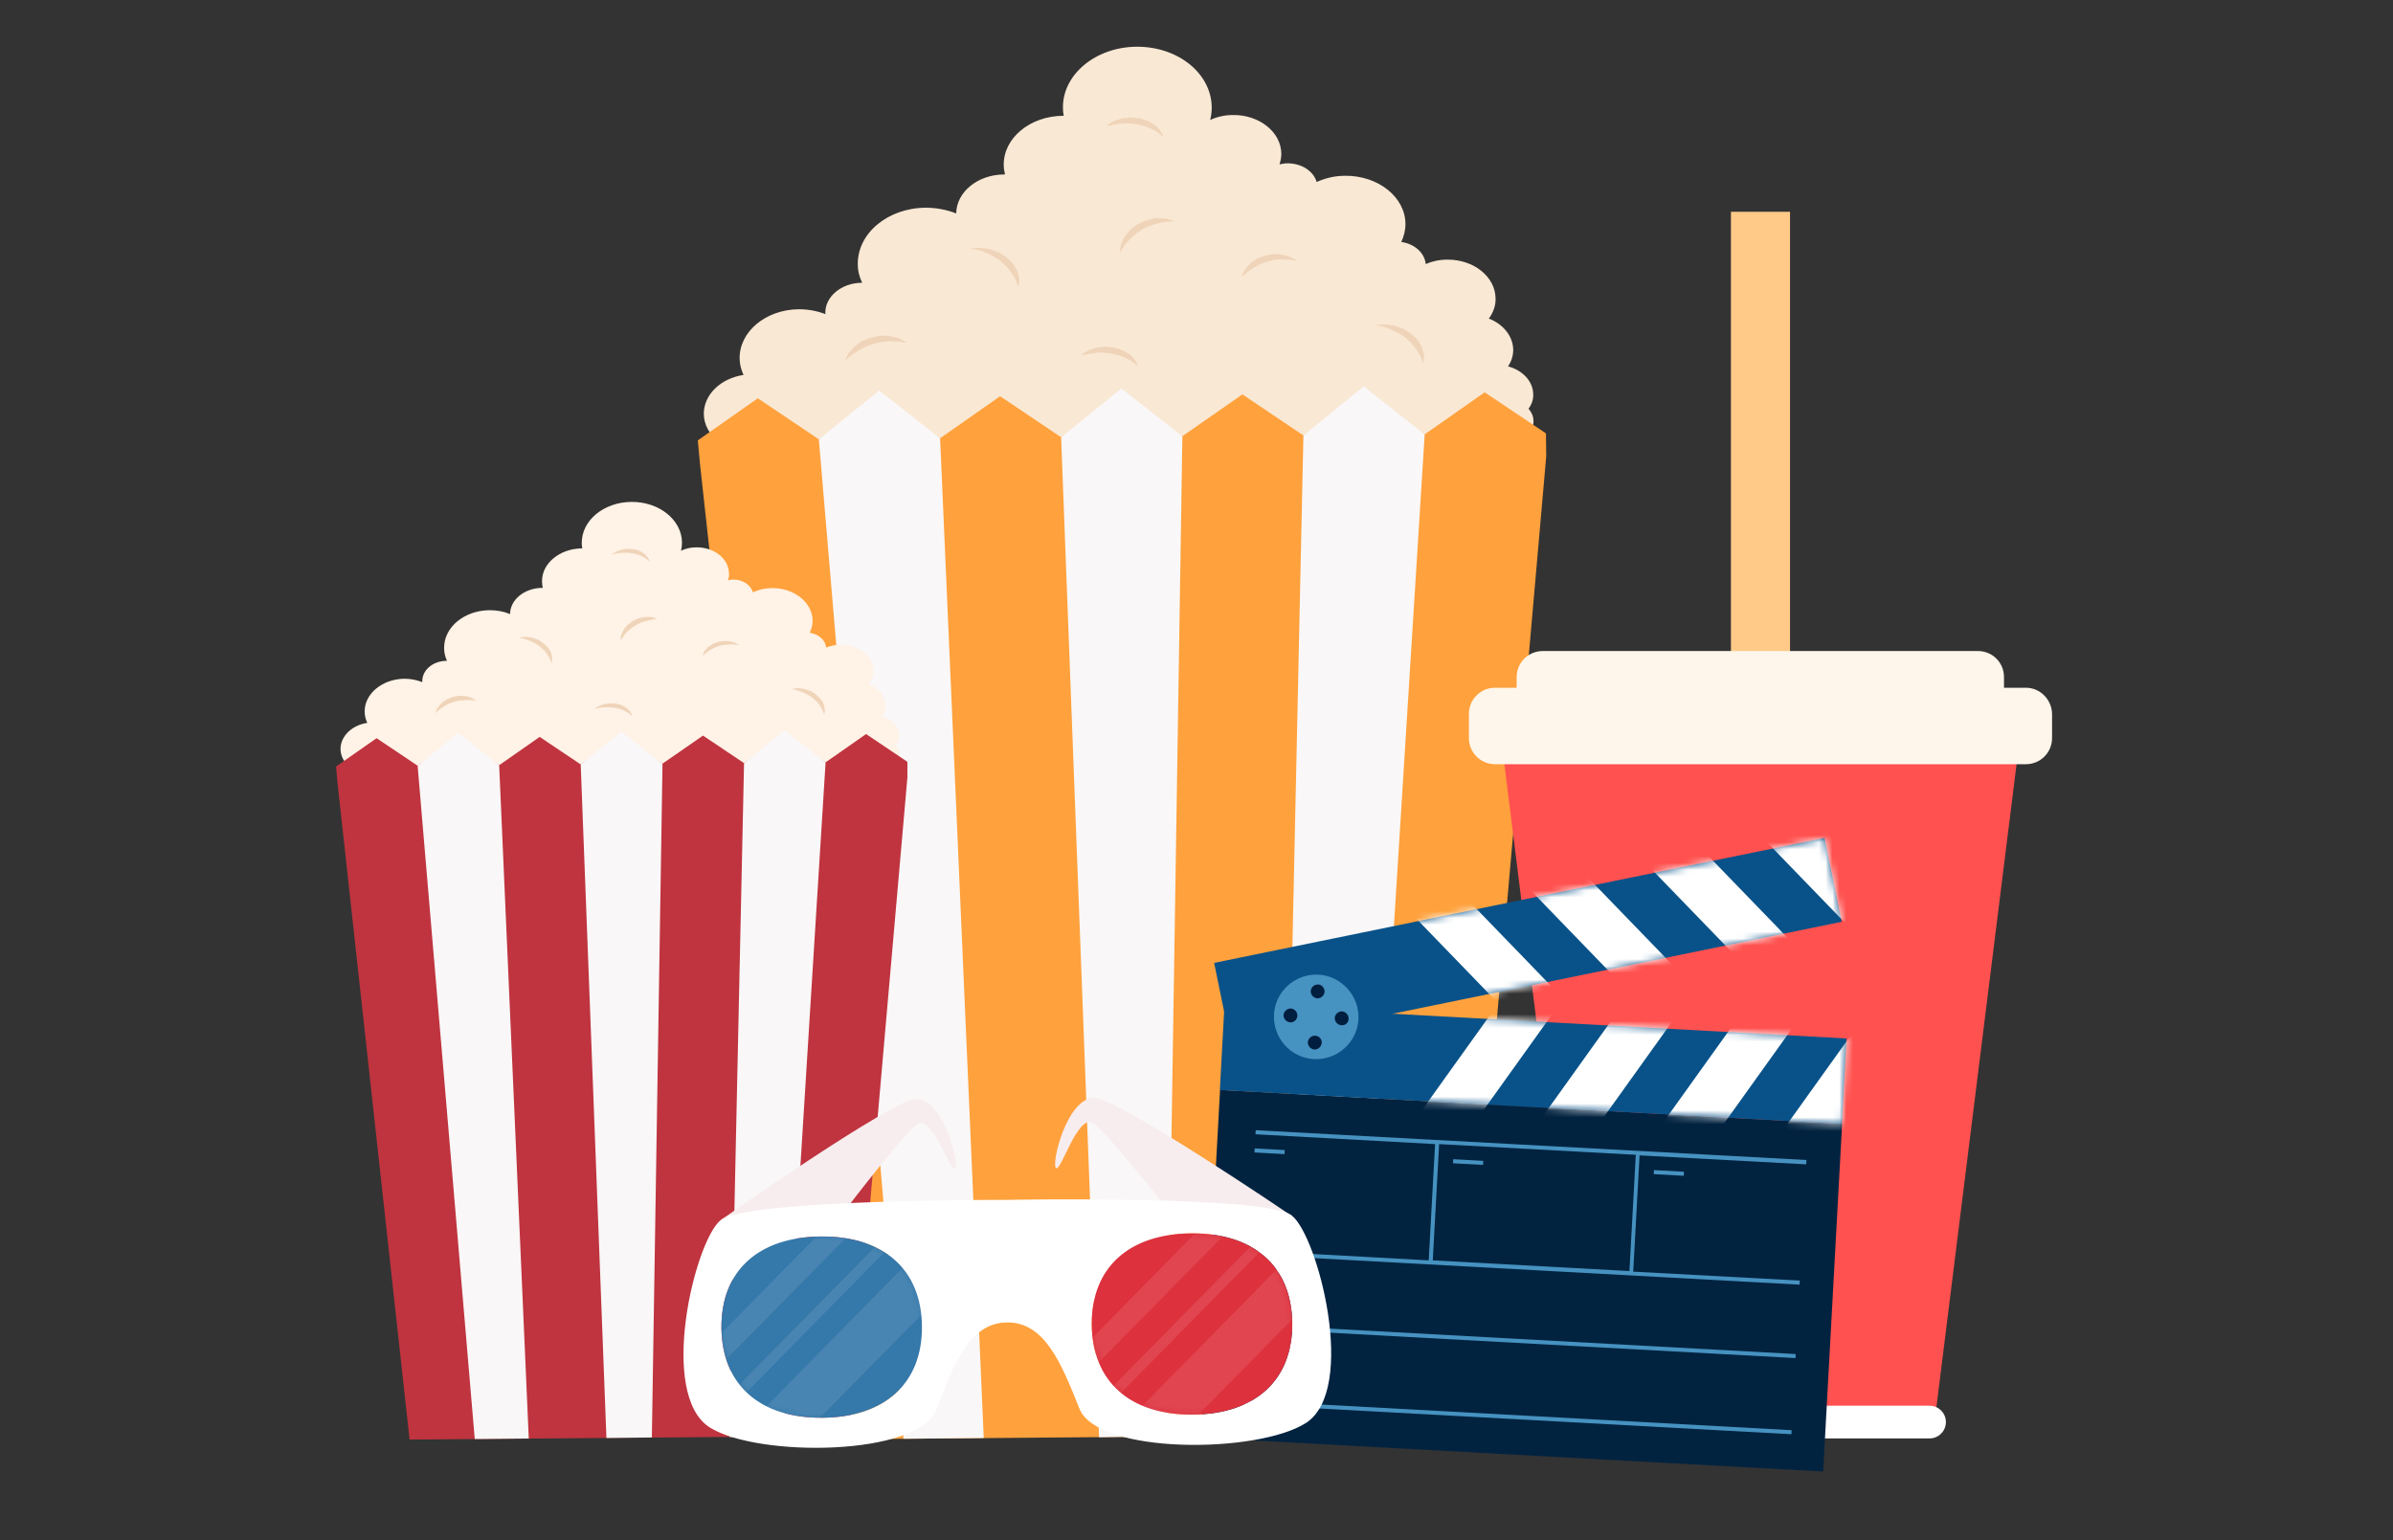 <svg width="348" height="224" viewBox="0 0 348 224" fill="none" xmlns="http://www.w3.org/2000/svg">
<rect x="0" y="0" width="348" height="224" fill="#333333" stroke="none"/>
<path d="M222.968 57.324C222.931 55.436 221.42 53.85 219.305 53.283C219.796 52.566 220.06 51.735 220.06 50.866C220.023 48.865 218.588 47.128 216.511 46.335C217.153 45.466 217.53 44.446 217.492 43.389C217.455 40.255 214.32 37.724 210.468 37.762C209.335 37.762 208.278 37.989 207.334 38.404C207.183 36.78 205.71 35.458 203.784 35.194C204.162 34.363 204.388 33.495 204.388 32.55C204.35 28.661 200.423 25.526 195.627 25.564C194.116 25.564 192.719 25.904 191.473 26.471C191.02 24.884 189.282 23.751 187.243 23.751C186.828 23.751 186.45 23.827 186.072 23.902C186.223 23.412 186.337 22.883 186.337 22.354C186.299 19.22 183.165 16.689 179.313 16.727C178.104 16.727 176.971 16.992 175.989 17.445C176.14 16.84 176.216 16.236 176.216 15.632C176.178 10.647 171.269 6.757 165.302 6.795C159.335 6.833 154.501 10.836 154.577 15.708C154.577 16.085 154.615 16.463 154.69 16.84C154.652 16.84 154.615 16.84 154.577 16.84C149.781 16.878 145.929 20.088 145.967 23.978C145.967 24.469 146.042 24.922 146.155 25.375C146.08 25.375 146.042 25.375 145.967 25.375C142.152 25.413 139.093 27.943 139.056 31.04C137.696 30.511 136.186 30.209 134.599 30.209C129.124 30.247 124.705 33.91 124.743 38.404C124.743 39.386 124.97 40.292 125.385 41.123C125.347 41.123 125.347 41.123 125.309 41.123C122.364 41.161 119.985 43.125 120.022 45.541C120.022 45.617 120.06 45.655 120.06 45.693C118.889 45.239 117.568 44.975 116.17 44.975C111.374 45.013 107.522 48.223 107.56 52.112C107.56 52.981 107.787 53.774 108.127 54.529C104.841 55.02 102.349 57.362 102.349 60.194C102.386 63.329 105.521 65.859 109.373 65.821L219.569 64.197C221.495 64.197 223.044 62.838 223.006 61.214C223.006 60.534 222.704 59.93 222.289 59.439C222.742 58.835 223.006 58.079 222.968 57.324Z" fill="#F9E8D4"/>
<path d="M141.096 36.176C141.096 36.176 141.247 36.139 141.549 36.101C141.7 36.101 141.889 36.063 142.078 36.063C142.266 36.063 142.493 36.025 142.757 36.063C143.022 36.101 143.324 36.139 143.626 36.176C143.928 36.214 144.23 36.327 144.532 36.441C144.834 36.554 145.174 36.629 145.439 36.818C145.703 37.007 146.005 37.196 146.307 37.347C146.572 37.574 146.798 37.8 147.025 38.027C147.289 38.253 147.44 38.518 147.591 38.782C147.742 39.046 147.893 39.273 147.969 39.537C148.044 39.802 148.082 40.028 148.158 40.255C148.233 40.481 148.233 40.67 148.195 40.859C148.195 41.048 148.158 41.199 148.158 41.312C148.12 41.577 148.082 41.69 148.082 41.69C148.082 41.69 148.007 41.539 147.931 41.312C147.893 41.199 147.818 41.048 147.78 40.897C147.742 40.746 147.667 40.557 147.516 40.368C147.402 40.179 147.289 39.99 147.176 39.802C147.062 39.575 146.874 39.424 146.723 39.197C146.572 39.009 146.383 38.782 146.194 38.593C145.967 38.404 145.816 38.215 145.59 38.027C145.363 37.876 145.136 37.687 144.872 37.536C144.646 37.347 144.381 37.271 144.117 37.12C143.853 37.007 143.626 36.856 143.399 36.781C143.173 36.705 142.946 36.592 142.72 36.516C142.531 36.403 142.266 36.365 142.078 36.327C141.889 36.289 141.7 36.252 141.587 36.214C141.285 36.252 141.096 36.176 141.096 36.176Z" fill="#EFD4B9"/>
<path d="M162.848 36.742C162.848 36.742 162.848 36.591 162.885 36.327C162.885 36.214 162.923 36.063 162.961 35.874C162.999 35.685 162.999 35.496 163.112 35.307C163.225 35.081 163.301 34.854 163.452 34.628C163.565 34.363 163.754 34.137 163.943 33.91C164.169 33.684 164.32 33.419 164.585 33.23C164.849 33.041 165.114 32.853 165.416 32.626C165.718 32.475 166.058 32.324 166.36 32.173C166.662 32.022 167.002 31.946 167.342 31.871C167.682 31.795 167.984 31.72 168.286 31.72C168.588 31.72 168.89 31.72 169.154 31.758C169.419 31.758 169.645 31.795 169.834 31.871C170.023 31.909 170.212 31.984 170.363 32.022C170.627 32.097 170.778 32.173 170.778 32.173C170.778 32.173 170.627 32.173 170.325 32.211C170.174 32.211 170.023 32.248 169.796 32.248C169.608 32.248 169.381 32.286 169.154 32.324C168.928 32.362 168.663 32.437 168.437 32.475C168.172 32.513 167.946 32.664 167.644 32.702C167.379 32.777 167.115 32.89 166.851 33.004C166.586 33.155 166.322 33.23 166.095 33.381C165.869 33.532 165.604 33.684 165.378 33.872C165.114 34.023 164.962 34.212 164.736 34.401C164.547 34.59 164.32 34.741 164.169 34.93C164.018 35.118 163.867 35.27 163.716 35.458C163.565 35.609 163.452 35.798 163.376 35.949C163.263 36.1 163.188 36.252 163.112 36.327C162.961 36.629 162.848 36.742 162.848 36.742Z" fill="#EFD4B9"/>
<path d="M122.893 52.49C122.893 52.49 122.93 52.339 123.044 52.112C123.081 51.999 123.157 51.848 123.232 51.697C123.308 51.546 123.384 51.357 123.572 51.168C123.723 50.98 123.912 50.791 124.101 50.564C124.29 50.337 124.516 50.186 124.781 49.998C125.045 49.846 125.272 49.582 125.612 49.507C125.914 49.393 126.254 49.242 126.556 49.129C126.896 49.016 127.235 48.978 127.575 48.902C127.915 48.827 128.255 48.827 128.595 48.827C128.935 48.827 129.237 48.827 129.539 48.902C129.841 48.978 130.106 49.053 130.37 49.091C130.634 49.129 130.823 49.242 131.012 49.356C131.201 49.431 131.352 49.544 131.465 49.62C131.692 49.771 131.843 49.846 131.843 49.846C131.843 49.846 131.692 49.809 131.39 49.809C131.239 49.771 131.087 49.771 130.899 49.733C130.71 49.696 130.483 49.658 130.257 49.658C130.03 49.658 129.766 49.658 129.501 49.62C129.237 49.582 128.973 49.696 128.671 49.696C128.368 49.696 128.104 49.733 127.802 49.809C127.5 49.884 127.235 49.922 126.933 50.035C126.669 50.149 126.367 50.224 126.103 50.337C125.838 50.413 125.574 50.602 125.347 50.715C125.121 50.866 124.856 50.942 124.668 51.093C124.479 51.244 124.29 51.357 124.063 51.47C123.874 51.584 123.723 51.735 123.572 51.848C123.421 51.961 123.308 52.075 123.195 52.188C123.044 52.414 122.893 52.49 122.893 52.49Z" fill="#EFD4B9"/>
<path d="M160.997 18.238C160.997 18.238 161.11 18.163 161.299 18.011C161.412 17.936 161.526 17.86 161.677 17.785C161.828 17.709 161.979 17.596 162.206 17.52C162.432 17.445 162.659 17.369 162.923 17.294C163.187 17.181 163.452 17.181 163.754 17.143C164.056 17.143 164.358 17.029 164.66 17.105C164.962 17.143 165.264 17.143 165.604 17.181C165.906 17.256 166.209 17.332 166.511 17.445C166.813 17.52 167.077 17.672 167.304 17.785C167.53 17.936 167.795 18.049 167.983 18.2C168.172 18.351 168.323 18.54 168.474 18.691C168.625 18.842 168.739 18.993 168.814 19.144C168.89 19.295 168.965 19.409 169.041 19.522C169.154 19.711 169.192 19.862 169.192 19.862C169.192 19.862 169.079 19.786 168.852 19.635C168.739 19.56 168.625 19.484 168.512 19.371C168.399 19.258 168.248 19.144 168.059 19.069C167.87 18.956 167.681 18.88 167.493 18.767C167.304 18.653 167.039 18.616 166.851 18.502C166.624 18.389 166.397 18.314 166.133 18.276C165.869 18.2 165.642 18.125 165.378 18.087C165.113 18.049 164.849 18.011 164.585 17.974C164.32 17.936 164.056 17.974 163.829 17.936C163.565 17.936 163.338 17.898 163.112 17.974C162.885 18.011 162.659 18.011 162.47 18.049C162.281 18.049 162.054 18.125 161.903 18.163C161.715 18.2 161.564 18.238 161.45 18.276C161.148 18.238 160.997 18.238 160.997 18.238Z" fill="#EFD4B9"/>
<path d="M157.297 51.584C157.297 51.584 157.41 51.508 157.599 51.357C157.712 51.282 157.826 51.206 157.977 51.131C158.128 51.055 158.279 50.942 158.505 50.866C158.732 50.791 158.959 50.715 159.223 50.64C159.487 50.526 159.752 50.526 160.054 50.489C160.356 50.489 160.658 50.376 160.96 50.451C161.262 50.489 161.564 50.489 161.904 50.526C162.206 50.602 162.508 50.678 162.81 50.791C163.113 50.866 163.377 51.017 163.604 51.131C163.83 51.282 164.094 51.395 164.283 51.546C164.472 51.697 164.623 51.886 164.774 52.037C164.925 52.188 165.039 52.339 165.114 52.49C165.19 52.641 165.265 52.755 165.341 52.868C165.454 53.057 165.492 53.208 165.492 53.208C165.492 53.208 165.378 53.132 165.152 52.981C165.039 52.906 164.925 52.83 164.812 52.717C164.699 52.604 164.548 52.49 164.359 52.415C164.17 52.301 163.981 52.226 163.792 52.113C163.604 51.999 163.339 51.962 163.15 51.848C162.924 51.735 162.697 51.66 162.433 51.622C162.168 51.546 161.942 51.471 161.678 51.433C161.413 51.395 161.149 51.357 160.884 51.32C160.62 51.282 160.356 51.32 160.129 51.282C159.865 51.282 159.638 51.244 159.412 51.32C159.185 51.357 158.959 51.357 158.77 51.395C158.581 51.395 158.354 51.471 158.203 51.508C158.014 51.546 157.863 51.584 157.75 51.622C157.448 51.546 157.297 51.584 157.297 51.584Z" fill="#EFD4B9"/>
<path d="M180.56 40.179C180.56 40.179 180.597 40.066 180.711 39.839C180.748 39.726 180.824 39.612 180.899 39.461C180.975 39.31 181.051 39.159 181.202 39.008C181.353 38.857 181.504 38.668 181.655 38.48C181.806 38.291 182.032 38.14 182.259 37.989C182.486 37.837 182.712 37.649 183.014 37.535C183.279 37.422 183.581 37.309 183.883 37.196C184.185 37.12 184.487 37.082 184.789 37.007C185.091 36.931 185.393 36.969 185.696 36.969C185.998 36.969 186.262 36.969 186.526 37.044C186.791 37.12 187.017 37.158 187.244 37.233C187.47 37.271 187.659 37.384 187.81 37.46C187.961 37.535 188.112 37.611 188.226 37.686C188.452 37.8 188.566 37.913 188.566 37.913C188.566 37.913 188.415 37.913 188.15 37.875C188.037 37.837 187.886 37.837 187.697 37.8C187.546 37.762 187.357 37.724 187.131 37.762C186.904 37.762 186.715 37.762 186.451 37.724C186.224 37.686 185.96 37.762 185.733 37.762C185.469 37.762 185.242 37.8 184.978 37.875C184.714 37.951 184.449 37.989 184.223 38.064C183.958 38.14 183.732 38.253 183.505 38.328C183.241 38.404 183.052 38.555 182.825 38.668C182.599 38.782 182.372 38.857 182.221 39.008C182.032 39.121 181.881 39.235 181.693 39.348C181.504 39.424 181.39 39.575 181.277 39.688C181.164 39.801 181.051 39.877 180.937 39.99C180.673 40.103 180.56 40.179 180.56 40.179Z" fill="#EFD4B9"/>
<path d="M199.971 47.317C199.971 47.317 200.122 47.279 200.424 47.241C200.575 47.241 200.764 47.203 200.953 47.203C201.141 47.203 201.368 47.166 201.632 47.203C201.897 47.241 202.199 47.279 202.501 47.317C202.803 47.354 203.105 47.468 203.407 47.581C203.709 47.694 204.049 47.77 204.314 47.959C204.578 48.147 204.88 48.336 205.182 48.487C205.447 48.714 205.673 48.941 205.9 49.167C206.164 49.394 206.315 49.658 206.466 49.922C206.617 50.187 206.768 50.413 206.844 50.678C206.919 50.942 206.957 51.169 207.033 51.395C207.108 51.622 207.108 51.811 207.07 51.999C207.07 52.188 207.033 52.339 207.033 52.453C206.995 52.717 206.957 52.83 206.957 52.83C206.957 52.83 206.882 52.679 206.806 52.453C206.768 52.339 206.693 52.188 206.655 52.037C206.617 51.886 206.542 51.697 206.391 51.508C206.277 51.32 206.164 51.131 206.051 50.942C205.937 50.715 205.749 50.564 205.598 50.338C205.447 50.149 205.258 49.922 205.069 49.733C204.842 49.545 204.691 49.356 204.465 49.167C204.238 49.016 204.011 48.827 203.747 48.676C203.521 48.487 203.256 48.412 202.992 48.261C202.728 48.147 202.501 47.996 202.274 47.921C202.048 47.845 201.821 47.732 201.595 47.657C201.406 47.543 201.141 47.505 200.953 47.468C200.764 47.43 200.575 47.392 200.462 47.354C200.122 47.354 199.971 47.317 199.971 47.317Z" fill="#EFD4B9"/>
<path d="M215.907 57.059L207.183 63.177L198.271 57.21L189.547 63.328L180.673 57.361L171.949 63.441L163.074 57.513L154.313 63.593L145.438 57.626L136.715 63.744L127.84 57.777L119.079 63.895L110.204 57.928L101.48 64.046L101.783 67.369L117.379 209.363L212.395 208.57L224.857 66.387L224.819 63.026L215.907 57.059Z" fill="#FFA13C"/>
<path d="M127.84 56.795L119.079 63.895L131.39 209.25L143.06 209.137L136.715 63.744L127.84 56.795Z" fill="#F9F7F7"/>
<path d="M163.075 56.493L154.313 63.593L159.827 209.024L164.736 208.948L169.684 208.91L171.949 63.442L163.075 56.493Z" fill="#F9F7F7"/>
<path d="M198.309 56.191L207.184 63.177L198.082 208.684L186.413 208.797L189.548 63.328L198.309 56.191Z" fill="#F9F7F7"/>
<g clip-path="url(#clip0_1435_5832)">
<path d="M260.312 30.802H251.72V105.656H260.312V30.802Z" fill="#FFCA88"/>
<path d="M281.234 207.597H230.798L218.079 105.559H293.953L281.234 207.597Z" fill="#FF514F"/>
<path d="M294.632 100.025H217.4C215.312 100.025 213.613 101.724 213.613 103.812V107.355C213.613 109.443 215.312 111.142 217.4 111.142H294.632C296.72 111.142 298.419 109.443 298.419 107.355V103.812C298.37 101.724 296.671 100.025 294.632 100.025Z" fill="#FFF6EB"/>
<path d="M287.642 94.685H224.341C222.254 94.685 220.555 96.384 220.555 98.471V104.393C220.555 106.481 222.254 108.18 224.341 108.18H287.642C289.729 108.18 291.428 106.481 291.428 104.393V98.471C291.428 96.335 289.729 94.685 287.642 94.685Z" fill="#FFF6EB"/>
<path d="M280.603 204.441H231.38C230.069 204.441 229.001 205.509 229.001 206.82C229.001 208.131 230.069 209.199 231.38 209.199H280.603C281.913 209.199 282.981 208.131 282.981 206.82C282.981 205.509 281.913 204.441 280.603 204.441Z" fill="white"/>
</g>
<path d="M130.711 106.946C130.711 105.662 129.654 104.604 128.256 104.227C128.559 103.736 128.785 103.169 128.747 102.603C128.747 101.243 127.766 100.073 126.33 99.544C126.746 98.978 127.01 98.26 127.01 97.542C126.972 95.428 124.858 93.728 122.252 93.766C121.497 93.766 120.779 93.917 120.137 94.181C120.062 93.086 119.042 92.218 117.758 92.029C118.022 91.462 118.173 90.896 118.173 90.254C118.136 87.61 115.492 85.496 112.282 85.533C111.262 85.533 110.318 85.76 109.488 86.138C109.185 85.08 108.015 84.287 106.655 84.287C106.391 84.287 106.126 84.325 105.862 84.4C105.975 84.061 106.051 83.721 106.013 83.381C105.975 81.266 103.861 79.567 101.255 79.604C100.424 79.604 99.669 79.793 99.027 80.095C99.14 79.68 99.178 79.302 99.178 78.887C99.14 75.601 95.855 72.958 91.814 72.996C87.773 73.033 84.563 75.715 84.601 79C84.601 79.264 84.638 79.529 84.676 79.755C84.638 79.755 84.638 79.755 84.601 79.755C81.391 79.793 78.785 81.946 78.823 84.551C78.823 84.891 78.861 85.193 78.936 85.496C78.898 85.496 78.861 85.496 78.823 85.496C76.255 85.533 74.178 87.233 74.178 89.31C73.271 88.932 72.252 88.743 71.194 88.743C67.493 88.781 64.548 91.236 64.586 94.257C64.586 94.899 64.737 95.541 65.001 96.107C64.963 96.107 64.963 96.107 64.963 96.107C62.962 96.107 61.376 97.467 61.413 99.091C61.413 99.129 61.413 99.166 61.413 99.204C60.62 98.902 59.752 98.713 58.808 98.713C55.598 98.751 52.992 100.903 53.03 103.509C53.03 104.076 53.181 104.642 53.407 105.133C51.179 105.473 49.518 107.059 49.518 108.947C49.555 111.062 51.67 112.761 54.276 112.724L128.445 111.629C129.729 111.629 130.787 110.722 130.749 109.627C130.749 109.174 130.56 108.758 130.258 108.456C130.56 107.965 130.711 107.474 130.711 106.946Z" fill="#FFF2E6"/>
<path d="M75.575 92.709C75.575 92.709 75.689 92.671 75.877 92.671C75.991 92.671 76.104 92.633 76.217 92.633C76.368 92.633 76.519 92.595 76.67 92.633C76.859 92.671 77.048 92.671 77.237 92.709C77.463 92.746 77.652 92.822 77.841 92.897C78.03 92.973 78.294 93.011 78.445 93.162C78.634 93.275 78.823 93.388 79.012 93.539C79.201 93.69 79.352 93.841 79.503 93.993C79.692 94.144 79.767 94.332 79.88 94.484C79.994 94.672 80.107 94.823 80.145 94.974C80.183 95.163 80.22 95.314 80.258 95.465C80.296 95.616 80.296 95.767 80.296 95.881C80.296 95.994 80.258 96.107 80.258 96.183C80.22 96.372 80.22 96.447 80.22 96.447C80.22 96.447 80.183 96.372 80.107 96.183C80.069 96.107 80.031 95.994 79.994 95.918C79.956 95.805 79.918 95.692 79.843 95.579C79.767 95.465 79.692 95.314 79.616 95.201C79.54 95.05 79.389 94.937 79.314 94.786C79.201 94.635 79.087 94.521 78.936 94.408C78.785 94.295 78.672 94.144 78.521 94.03C78.37 93.917 78.219 93.804 78.03 93.69C77.879 93.577 77.69 93.502 77.539 93.426C77.388 93.35 77.199 93.237 77.048 93.2C76.897 93.162 76.746 93.086 76.595 93.011C76.444 92.935 76.293 92.935 76.179 92.897C76.028 92.86 75.915 92.822 75.84 92.822C75.689 92.746 75.575 92.709 75.575 92.709Z" fill="#EFD4B9"/>
<path d="M90.228 93.087C90.228 93.087 90.228 92.973 90.266 92.822C90.266 92.747 90.304 92.633 90.304 92.52C90.342 92.407 90.342 92.256 90.417 92.142C90.493 91.992 90.568 91.84 90.644 91.689C90.719 91.501 90.833 91.387 90.984 91.198C91.135 91.047 91.248 90.859 91.437 90.745C91.626 90.632 91.815 90.481 92.003 90.33C92.192 90.216 92.419 90.141 92.645 90.028C92.834 89.914 93.099 89.877 93.287 89.839C93.514 89.801 93.703 89.726 93.929 89.726C94.118 89.726 94.345 89.726 94.496 89.726C94.685 89.726 94.836 89.763 94.949 89.801C95.1 89.839 95.213 89.877 95.289 89.914C95.478 89.99 95.591 90.028 95.591 90.028C95.591 90.028 95.478 90.028 95.289 90.066C95.176 90.066 95.062 90.066 94.949 90.103C94.836 90.103 94.685 90.103 94.534 90.179C94.383 90.216 94.231 90.254 94.043 90.292C93.854 90.33 93.703 90.405 93.514 90.443C93.325 90.481 93.136 90.556 92.985 90.67C92.796 90.745 92.645 90.821 92.457 90.934C92.306 91.047 92.117 91.161 91.966 91.236C91.815 91.35 91.701 91.463 91.55 91.576C91.437 91.689 91.248 91.803 91.173 91.916C91.059 92.029 90.984 92.142 90.871 92.256C90.757 92.369 90.682 92.482 90.644 92.596C90.568 92.709 90.531 92.784 90.455 92.86C90.266 93.011 90.228 93.087 90.228 93.087Z" fill="#EFD4B9"/>
<path d="M63.302 103.698C63.302 103.698 63.34 103.585 63.415 103.434C63.453 103.358 63.491 103.245 63.528 103.132C63.566 103.018 63.642 102.905 63.755 102.792C63.868 102.679 63.981 102.527 64.095 102.376C64.208 102.225 64.397 102.112 64.548 101.999C64.737 101.885 64.888 101.734 65.115 101.659C65.341 101.583 65.53 101.47 65.756 101.395C65.983 101.319 66.21 101.281 66.436 101.243C66.663 101.168 66.889 101.206 67.116 101.206C67.343 101.206 67.569 101.206 67.758 101.243C67.947 101.281 68.136 101.319 68.324 101.395C68.513 101.432 68.626 101.508 68.74 101.583C68.853 101.659 68.966 101.697 69.042 101.772C69.193 101.885 69.306 101.923 69.306 101.923C69.306 101.923 69.193 101.923 69.004 101.885C68.891 101.885 68.778 101.848 68.664 101.848C68.551 101.81 68.4 101.81 68.211 101.81C68.06 101.81 67.871 101.81 67.72 101.81C67.531 101.81 67.343 101.848 67.154 101.848C66.965 101.848 66.776 101.885 66.587 101.923C66.398 101.961 66.21 101.999 66.021 102.074C65.832 102.15 65.643 102.225 65.454 102.263C65.266 102.339 65.115 102.414 64.926 102.527C64.775 102.603 64.586 102.679 64.472 102.792C64.359 102.905 64.208 102.981 64.095 103.056C63.944 103.132 63.868 103.245 63.755 103.321C63.642 103.396 63.566 103.472 63.491 103.547C63.415 103.623 63.302 103.698 63.302 103.698Z" fill="#EFD4B9"/>
<path d="M88.981 80.624C88.981 80.624 89.057 80.548 89.208 80.473C89.284 80.435 89.359 80.36 89.472 80.322C89.586 80.246 89.661 80.171 89.812 80.133C89.963 80.095 90.114 80.02 90.303 79.982C90.492 79.906 90.681 79.906 90.87 79.869C91.058 79.869 91.285 79.793 91.474 79.831C91.663 79.831 91.889 79.869 92.116 79.869C92.305 79.906 92.531 79.982 92.72 80.02C92.909 80.058 93.098 80.171 93.249 80.246C93.4 80.36 93.589 80.435 93.702 80.548C93.815 80.662 93.929 80.775 94.042 80.888C94.155 80.964 94.231 81.077 94.269 81.19C94.344 81.304 94.382 81.379 94.419 81.455C94.495 81.606 94.533 81.681 94.533 81.681C94.533 81.681 94.457 81.644 94.306 81.53C94.231 81.493 94.155 81.417 94.08 81.341C94.004 81.266 93.891 81.19 93.778 81.153C93.664 81.077 93.513 81.002 93.4 80.926C93.287 80.85 93.098 80.813 92.947 80.737C92.796 80.662 92.645 80.624 92.456 80.586C92.267 80.548 92.116 80.473 91.927 80.473C91.738 80.435 91.587 80.435 91.398 80.397C91.21 80.36 91.058 80.397 90.87 80.397C90.719 80.397 90.53 80.397 90.379 80.397C90.228 80.435 90.077 80.435 89.926 80.435C89.775 80.435 89.661 80.473 89.548 80.511C89.435 80.548 89.321 80.548 89.246 80.586C89.057 80.624 88.981 80.624 88.981 80.624Z" fill="#EFD4B9"/>
<path d="M86.451 103.094C86.451 103.094 86.527 103.018 86.678 102.943C86.753 102.905 86.829 102.83 86.942 102.792C87.055 102.716 87.131 102.641 87.282 102.603C87.433 102.565 87.584 102.49 87.773 102.452C87.962 102.376 88.151 102.376 88.339 102.339C88.528 102.339 88.755 102.263 88.944 102.301C89.132 102.301 89.359 102.339 89.586 102.339C89.774 102.376 90.001 102.452 90.19 102.49C90.379 102.527 90.567 102.641 90.719 102.716C90.87 102.83 91.058 102.905 91.172 103.018C91.285 103.132 91.398 103.245 91.512 103.358C91.625 103.434 91.7 103.547 91.738 103.66C91.814 103.774 91.852 103.849 91.889 103.925C91.965 104.076 92.002 104.151 92.002 104.151C92.002 104.151 91.927 104.114 91.776 104C91.7 103.962 91.625 103.887 91.549 103.811C91.474 103.736 91.361 103.66 91.247 103.623C91.134 103.547 90.983 103.472 90.87 103.396C90.756 103.321 90.567 103.283 90.416 103.207C90.265 103.132 90.114 103.094 89.925 103.056C89.737 103.018 89.586 102.943 89.397 102.943C89.208 102.905 89.057 102.905 88.868 102.867C88.679 102.83 88.528 102.867 88.339 102.867C88.188 102.867 87.999 102.867 87.849 102.867C87.697 102.905 87.546 102.905 87.395 102.905C87.244 102.905 87.131 102.943 87.018 102.981C86.904 103.018 86.791 103.018 86.716 103.056C86.564 103.056 86.451 103.094 86.451 103.094Z" fill="#EFD4B9"/>
<path d="M102.161 95.39C102.161 95.39 102.199 95.314 102.237 95.163C102.274 95.088 102.312 95.012 102.35 94.899C102.388 94.786 102.425 94.71 102.539 94.597C102.614 94.484 102.728 94.37 102.841 94.257C102.954 94.106 103.105 94.03 103.256 93.917C103.407 93.841 103.558 93.691 103.747 93.615C103.936 93.539 104.125 93.464 104.314 93.388C104.503 93.313 104.729 93.313 104.918 93.275C105.107 93.237 105.333 93.237 105.522 93.237C105.711 93.237 105.9 93.237 106.089 93.275C106.277 93.313 106.429 93.351 106.58 93.388C106.731 93.426 106.844 93.464 106.957 93.539C107.071 93.577 107.146 93.653 107.222 93.691C107.373 93.766 107.448 93.841 107.448 93.841C107.448 93.841 107.335 93.841 107.184 93.804C107.108 93.804 106.995 93.766 106.882 93.766C106.768 93.728 106.655 93.728 106.504 93.728C106.353 93.728 106.202 93.728 106.051 93.728C105.9 93.728 105.711 93.766 105.56 93.766C105.409 93.766 105.22 93.804 105.069 93.841C104.88 93.879 104.729 93.917 104.54 93.955C104.389 94.03 104.2 94.068 104.049 94.144C103.898 94.181 103.747 94.295 103.596 94.37C103.445 94.446 103.294 94.521 103.181 94.597C103.067 94.672 102.954 94.748 102.841 94.823C102.728 94.899 102.652 94.975 102.539 95.05C102.463 95.126 102.388 95.201 102.312 95.239C102.237 95.352 102.161 95.39 102.161 95.39Z" fill="#EFD4B9"/>
<path d="M115.228 100.186C115.228 100.186 115.341 100.148 115.53 100.148C115.643 100.148 115.756 100.111 115.87 100.111C116.021 100.111 116.172 100.073 116.323 100.111C116.512 100.148 116.7 100.148 116.889 100.186C117.116 100.224 117.305 100.299 117.493 100.375C117.682 100.45 117.947 100.488 118.098 100.639C118.286 100.753 118.475 100.866 118.664 101.017C118.853 101.168 119.004 101.319 119.155 101.47C119.344 101.621 119.419 101.81 119.533 101.961C119.646 102.15 119.759 102.301 119.797 102.452C119.835 102.641 119.873 102.792 119.91 102.943C119.948 103.094 119.948 103.245 119.948 103.358C119.948 103.472 119.91 103.585 119.91 103.66C119.873 103.849 119.873 103.925 119.873 103.925C119.873 103.925 119.835 103.849 119.759 103.66C119.722 103.585 119.684 103.472 119.646 103.396C119.608 103.283 119.57 103.169 119.495 103.056C119.419 102.943 119.344 102.792 119.268 102.679C119.193 102.527 119.042 102.414 118.966 102.263C118.853 102.112 118.74 101.999 118.589 101.885C118.438 101.772 118.324 101.621 118.173 101.508C118.022 101.395 117.871 101.281 117.682 101.168C117.531 101.055 117.342 100.979 117.191 100.904C117.04 100.828 116.851 100.715 116.7 100.677C116.549 100.639 116.398 100.564 116.247 100.488C116.096 100.413 115.945 100.413 115.832 100.375C115.681 100.337 115.567 100.299 115.492 100.299C115.303 100.224 115.228 100.186 115.228 100.186Z" fill="#EFD4B9"/>
<path d="M125.952 106.757L120.061 110.873L114.094 106.87L108.203 110.986L102.236 106.983L96.345 111.062L90.34 107.059L84.449 111.175L78.482 107.172L72.591 111.289L66.624 107.248L60.733 111.364L54.766 107.361L48.875 111.477L49.064 113.705L59.562 209.363L123.573 208.834L131.957 113.063V110.798L125.952 106.757Z" fill="#BF343F"/>
<path d="M66.624 106.568L60.732 111.364L69.041 209.288L76.896 209.212L72.591 111.289L66.624 106.568Z" fill="#F9F7F7"/>
<path d="M90.341 106.379L84.449 111.175L88.188 209.136L91.473 209.098L94.797 209.06L96.345 111.062L90.341 106.379Z" fill="#F9F7F7"/>
<path d="M114.094 106.19L120.061 110.873L113.943 208.91L106.088 208.985L108.203 110.987L114.094 106.19Z" fill="#F9F7F7"/>
<path d="M177.425 158.514L174.669 209.08L265.133 214.011L267.889 163.445L177.425 158.514Z" fill="#022340"/>
<path d="M178.072 146.102L177.395 158.533L267.858 163.464L268.536 151.032L178.072 146.102Z" fill="#095289"/>
<mask id="mask0_1435_5832" style="mask-type:luminance" maskUnits="userSpaceOnUse" x="177" y="146" width="92" height="18">
<path d="M178.072 146.102L177.395 158.533L267.858 163.464L268.536 151.032L178.072 146.102Z" fill="white"/>
</mask>
<g mask="url(#mask0_1435_5832)">
<path d="M222.348 139.727L202.785 167.053L208.702 171.288L228.264 143.963L222.348 139.727Z" fill="white"/>
<path d="M239.861 140.701L220.299 168.026L226.215 172.262L245.778 144.936L239.861 140.701Z" fill="white"/>
<path d="M257.338 141.644L237.775 168.97L243.692 173.205L263.255 145.88L257.338 141.644Z" fill="white"/>
<path d="M274.852 142.617L255.289 169.942L261.206 174.178L280.768 146.852L274.852 142.617Z" fill="white"/>
</g>
<path d="M265.328 121.865L176.567 140.039L179.065 152.236L267.825 134.062L265.328 121.865Z" fill="#095289"/>
<mask id="mask1_1435_5832" style="mask-type:luminance" maskUnits="userSpaceOnUse" x="176" y="121" width="92" height="32">
<path d="M265.328 121.863L176.567 140.037L179.065 152.234L267.825 134.06L265.328 121.863Z" fill="white"/>
</mask>
<g mask="url(#mask1_1435_5832)">
<path d="M205.627 122.789L200.397 127.849L223.764 152.002L228.994 146.942L205.627 122.789Z" fill="white"/>
<path d="M222.813 119.243L217.583 124.303L240.95 148.456L246.18 143.397L222.813 119.243Z" fill="white"/>
<path d="M239.969 115.731L234.739 120.79L258.106 144.943L263.336 139.884L239.969 115.731Z" fill="white"/>
<path d="M257.17 112.237L251.94 117.297L275.311 141.45L280.54 136.39L257.17 112.237Z" fill="white"/>
</g>
<path d="M197.55 148.225C197.382 151.59 194.48 154.198 191.073 154.03C187.708 153.862 185.1 150.959 185.268 147.552C185.437 144.187 188.339 141.58 191.746 141.748C195.111 141.958 197.719 144.86 197.55 148.225Z" fill="#4692C1"/>
<path d="M192.629 144.229C192.587 144.776 192.125 145.197 191.578 145.197C191.031 145.155 190.61 144.692 190.61 144.145C190.652 143.598 191.115 143.178 191.662 143.178C192.209 143.178 192.629 143.682 192.629 144.229Z" fill="#001E3F"/>
<path d="M192.208 151.675C192.166 152.221 191.704 152.642 191.157 152.642C190.61 152.6 190.189 152.137 190.189 151.59C190.232 151.044 190.694 150.623 191.241 150.623C191.83 150.665 192.25 151.128 192.208 151.675Z" fill="#001E3F"/>
<path d="M195.069 149.109C194.522 149.067 194.102 148.604 194.102 148.057C194.144 147.51 194.606 147.09 195.153 147.09C195.7 147.132 196.121 147.595 196.121 148.141C196.121 148.73 195.658 149.151 195.069 149.109Z" fill="#001E3F"/>
<path d="M187.624 148.688C187.077 148.646 186.656 148.183 186.656 147.636C186.698 147.09 187.161 146.669 187.708 146.669C188.255 146.711 188.675 147.174 188.675 147.72C188.633 148.309 188.17 148.73 187.624 148.688Z" fill="#001E3F"/>
<path d="M262.702 168.707L182.618 164.375L182.576 164.964L208.696 166.394L207.77 183.303L181.65 181.872L181.608 182.461L261.693 186.836L261.735 186.247L237.508 184.943L238.433 168.034L262.66 169.338L262.702 168.707ZM236.961 184.859L208.359 183.303L209.285 166.394L237.886 167.95L236.961 184.859Z" fill="#4692C1"/>
<path d="M182.462 167.024L182.43 167.612L186.797 167.85L186.83 167.262L182.462 167.024Z" fill="#4692C1"/>
<path d="M211.333 168.593L211.301 169.181L215.669 169.419L215.701 168.831L211.333 168.593Z" fill="#4692C1"/>
<path d="M240.523 170.175L240.491 170.763L244.859 171.001L244.891 170.413L240.523 170.175Z" fill="#4692C1"/>
<path d="M181.045 192.562L181.013 193.15L261.103 197.515L261.135 196.927L181.045 192.562Z" fill="#4692C1"/>
<path d="M180.456 203.637L180.424 204.225L260.514 208.59L260.546 208.002L180.456 203.637Z" fill="#4692C1"/>
<path d="M181.515 184.392L181.483 184.98L190.303 185.461L190.335 184.873L181.515 184.392Z" fill="#4692C1"/>
<path d="M180.933 195.007L180.901 195.595L189.721 196.075L189.753 195.487L180.933 195.007Z" fill="#4692C1"/>
<path d="M104.804 177.452C104.804 177.452 129.804 159.891 133.203 159.854C137.206 159.816 139.66 169.484 138.867 169.975C138.187 170.428 135.695 162.384 133.505 163.441C131.994 164.159 123.308 175.488 123.308 175.488L104.804 177.452Z" fill="#F7EDEE"/>
<path d="M187.81 176.81C187.81 176.81 162.508 159.627 159.109 159.665C155.106 159.703 152.803 169.408 153.596 169.899C154.313 170.315 156.655 162.271 158.845 163.253C160.356 163.932 169.23 175.149 169.23 175.149L187.81 176.81Z" fill="#F7EDEE"/>
<path d="M187.848 176.772C184.033 173.789 146.307 174.506 146.307 174.506C146.307 174.506 108.58 174.393 104.804 177.452C101.027 180.473 95.627 202.867 103.255 207.626C110.317 212.006 133.656 211.78 136.186 204.982C138.716 198.185 141.095 192.369 146.458 192.331C151.858 192.293 154.275 198.071 156.956 204.831C159.6 211.591 182.938 211.44 189.925 206.946C197.44 202.074 191.662 179.756 187.848 176.772ZM119.607 206.191C110.544 206.266 104.992 201.432 104.917 193.124C104.841 184.816 110.317 179.907 119.381 179.831C128.444 179.756 133.996 184.589 134.071 192.898C134.147 201.168 128.671 206.115 119.607 206.191ZM173.459 205.738C164.396 205.813 158.845 200.979 158.769 192.671C158.694 184.363 164.169 179.453 173.233 179.378C182.296 179.302 187.848 184.136 187.923 192.444C187.999 200.753 182.523 205.662 173.459 205.738Z" fill="white"/>
<path d="M119.607 206.191C110.544 206.266 104.992 201.432 104.917 193.124C104.841 184.816 110.317 179.906 119.381 179.831C128.444 179.755 133.995 184.589 134.071 192.897C134.146 201.168 128.671 206.115 119.607 206.191Z" fill="#3578AA"/>
<path d="M173.46 205.737C164.396 205.813 158.845 200.979 158.769 192.671C158.694 184.363 164.17 179.453 173.233 179.378C182.297 179.302 187.848 184.136 187.923 192.444C187.999 200.753 182.523 205.662 173.46 205.737Z" fill="#DD313D"/>
<mask id="mask2_1435_5832" style="mask-type:luminance" maskUnits="userSpaceOnUse" x="104" y="179" width="31" height="28">
<path d="M119.607 206.191C110.544 206.266 104.992 201.432 104.917 193.124C104.841 184.816 110.317 179.906 119.381 179.831C128.444 179.755 133.995 184.589 134.071 192.897C134.146 201.168 128.671 206.115 119.607 206.191Z" fill="white"/>
</mask>
<g mask="url(#mask2_1435_5832)">
<g opacity="0.1">
<path d="M155.572 142.418L82.545 216.622L84.806 218.847L157.833 144.643L155.572 142.418Z" fill="white"/>
<path d="M152.007 156.194L78.98 230.397L80.056 231.457L153.083 157.253L152.007 156.194Z" fill="white"/>
<path d="M157.016 158.235L83.988 232.438L88.779 237.153L161.806 162.949L157.016 158.235Z" fill="white"/>
</g>
</g>
<mask id="mask3_1435_5832" style="mask-type:luminance" maskUnits="userSpaceOnUse" x="158" y="179" width="30" height="27">
<path d="M173.46 205.737C164.396 205.813 158.845 200.979 158.769 192.671C158.694 184.363 164.17 179.453 173.233 179.378C182.297 179.302 187.848 184.136 187.923 192.444C187.999 200.753 182.523 205.662 173.46 205.737Z" fill="white"/>
</mask>
<g mask="url(#mask3_1435_5832)">
<g opacity="0.1">
<path d="M211.92 140.642L138.893 214.845L141.153 217.07L214.181 142.867L211.92 140.642Z" fill="white"/>
<path d="M208.327 154.392L135.3 228.596L136.376 229.655L209.404 155.451L208.327 154.392Z" fill="white"/>
<path d="M213.363 156.457L140.336 230.661L145.127 235.376L218.154 161.172L213.363 156.457Z" fill="white"/>
</g>
</g>
<defs>
<clipPath id="clip0_1435_5832">
<rect width="84.757" height="178.397" fill="white" transform="translate(213.613 30.802)"/>
</clipPath>
</defs>
</svg>
